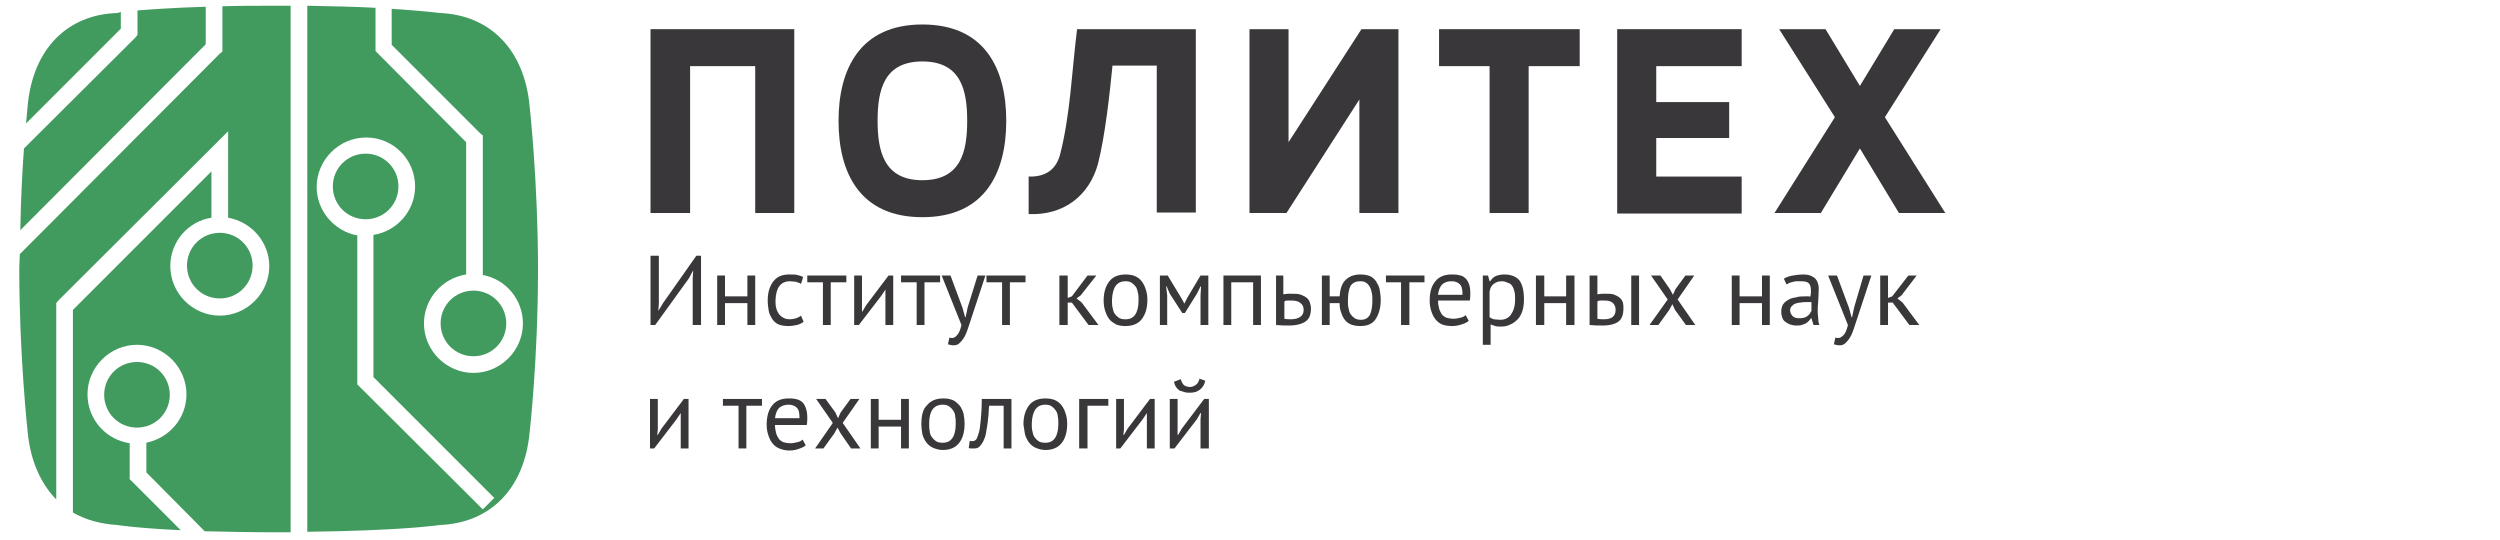 <?xml version="1.0" encoding="utf-8"?>
<!-- Generator: Adobe Illustrator 19.2.1, SVG Export Plug-In . SVG Version: 6.00 Build 0)  -->
<svg version="1.1" id="Layer_3" xmlns="http://www.w3.org/2000/svg" xmlns:xlink="http://www.w3.org/1999/xlink" x="0px" y="0px"
	 width="480px" height="103.6px" viewBox="0 0 480 103.6" style="enable-background:new 0 0 480 103.6;" xml:space="preserve">
<style type="text/css">
	.st0{fill:#419b5f;}
	.st1{fill:none;}
	.st2{fill:#39373A;}
	#small{
    display:none;
    }
    @media screen and (max-width: 200px){
    #big{
    display:none;
    }
    #small{
    display:block;
    }
    }
</style>
<g id="symbol">
	<path class="st0" d="M3.9,44.2L39.5,8.5V1.3h-0.2C33,1.5,29.1,1.8,26.4,2v4.7L26,7.2L4.6,28.5C4.3,32.7,4,38,3.9,44.2z"/>
	<path class="st0" d="M84.6,62.1c0,3.5,2.8,6.3,6.3,6.3s6.3-2.8,6.3-6.3c0-3.5-2.8-6.3-6.3-6.3C87.4,55.8,84.6,58.6,84.6,62.1z"/>
	<path class="st0" d="M35.9,51c0,3.5,2.8,6.3,6.3,6.3s6.3-2.8,6.3-6.3s-2.8-6.3-6.3-6.3S35.9,47.5,35.9,51z"/>
	<path class="st0" d="M59,1.1v101c18-0.2,25.5-1.3,25.5-1.3c9.5-0.4,16.2-6.8,17.2-17.9c0,0,1.6-13.9,1.6-31.2
		c0-16.7-1.6-31.2-1.6-31.2c-1-11.1-7.7-17.6-17.2-18c0,0-2.9-0.4-9.3-0.8v6.9l17,17l0.5,0.4v26.8c4.4,0.8,7.7,4.7,7.7,9.3
		c0,5.2-4.3,9.5-9.5,9.5s-9.5-4.3-9.5-9.5c0-4.7,3.5-8.7,8.1-9.4V27.3L72.1,9.8V1.5C68.6,1.3,64.2,1.2,59,1.1z M79.7,35.8
		c0,4.7-3.5,8.6-8,9.3v27.3l23.2,23.2l-2.2,2.2L69.1,74.3l-0.5-0.5V45.2c-4.4-0.8-7.8-4.7-7.8-9.3c0-5.2,4.3-9.5,9.5-9.5
		C75.5,26.4,79.7,30.6,79.7,35.8z"/>
	<path class="st0" d="M32.6,75.8c0-3.5-2.8-6.3-6.3-6.3S20,72.3,20,75.8s2.8,6.3,6.3,6.3C29.8,82.1,32.6,79.3,32.6,75.8z"/>
	<path class="st0" d="M3.7,51.6c0,16.7,1.6,31.2,1.6,31.2c0.5,5.6,2.5,10,5.5,13.1V58.2l0.4-0.5l29.9-29.8l2.7-2.7v16.6
		c4.5,0.8,7.9,4.7,7.9,9.3c0,5.2-4.3,9.5-9.5,9.5s-9.5-4.3-9.5-9.5c0-4.7,3.4-8.6,7.9-9.3v-8.9L14,59.5v38.9
		c2.4,1.4,5.3,2.2,8.5,2.4c0,0,3.7,0.6,12.2,1l-9.3-9.3L24.9,92v-6.9c-4.6-0.7-8.1-4.6-8.1-9.4c0-5.2,4.3-9.5,9.5-9.5
		s9.5,4.3,9.5,9.5c0,4.6-3.3,8.4-7.7,9.3v5.7L39.3,102h0.1c3.9,0.1,8.6,0.2,14.1,0.2h2.3V1.1c-0.8,0-1.5,0-2.3,0
		c-4.1,0-7.6,0-10.8,0.1v8.7l-0.5,0.4L3.8,48.8C3.8,49.7,3.7,50.6,3.7,51.6z"/>
	<path class="st0" d="M22.5,2.5C13,2.8,6.3,9.3,5.3,20.4c0,0-0.1,1.3-0.3,3.3L23.2,5.5V2.3C23,2.4,22.5,2.5,22.5,2.5z"/>
	<path class="st0" d="M63.9,35.8c0,3.5,2.8,6.3,6.3,6.3s6.3-2.8,6.3-6.3s-2.8-6.3-6.3-6.3C66.7,29.5,63.9,32.3,63.9,35.8z"/>
</g>
<g id="big">
	<path class="st1" d="M198.7,83.9c0.2,0.3,0.5,0.6,0.8,0.8c0.3,0.2,0.7,0.3,1.2,0.3c1.7,0,2.6-1.2,2.6-3.6c0-0.5-0.1-1-0.1-1.4
		c-0.1-0.5-0.3-0.8-0.4-1.2c-0.2-0.3-0.5-0.6-0.8-0.8c-0.3-0.2-0.7-0.3-1.2-0.3c-1.7,0-2.6,1.2-2.6,3.6c0,0.5,0,0.9,0.1,1.4
		C198.4,83.2,198.5,83.6,198.7,83.9z"/>
	<path class="st1" d="M177.1,11.8c-7.4,0-8.6,5.5-8.6,11.4c0,5.8,1.2,11.4,8.6,11.4c7.4,0,8.6-5.5,8.6-11.4
		C185.7,17.4,184.5,11.8,177.1,11.8z"/>
	<path class="st1" d="M246.6,61.1c0.5,0.1,0.9,0.1,1.3,0.1c0.8,0,1.4-0.1,1.8-0.5c0.4-0.3,0.6-0.8,0.6-1.3s-0.2-0.9-0.6-1.3
		c-0.4-0.3-0.9-0.5-1.7-0.5c-0.2,0-0.5,0-0.7,0c-0.3,0-0.5,0-0.7,0.1L246.6,61.1L246.6,61.1z"/>
	<path class="st1" d="M151.4,77.7c-0.7,0-1.3,0.2-1.8,0.6c-0.4,0.4-0.7,1.1-0.8,2h4.7c0-1-0.2-1.6-0.5-2
		C152.6,77.9,152.1,77.7,151.4,77.7z"/>
	<path class="st1" d="M214.1,60.2c0.2,0.3,0.5,0.6,0.8,0.8s0.7,0.3,1.2,0.3c1.7,0,2.6-1.2,2.6-3.6c0-0.5,0-1-0.1-1.4
		s-0.3-0.8-0.4-1.2c-0.2-0.3-0.5-0.6-0.8-0.8s-0.7-0.3-1.2-0.3c-1.7,0-2.6,1.2-2.6,3.7c0,0.5,0,0.9,0.1,1.4
		C213.8,59.5,213.9,59.9,214.1,60.2z"/>
	<path class="st1" d="M259.3,60.2c0.2,0.3,0.4,0.6,0.8,0.8c0.3,0.2,0.7,0.3,1.2,0.3c0.8,0,1.4-0.3,1.7-0.9c0.3-0.6,0.5-1.5,0.5-2.8
		c0-0.5,0-1-0.1-1.4s-0.2-0.8-0.4-1.2c-0.2-0.3-0.4-0.6-0.7-0.8c-0.3-0.2-0.7-0.3-1.1-0.3c-0.9,0-1.5,0.3-1.9,0.9
		c-0.4,0.6-0.6,1.5-0.6,2.8c0,0.5,0,1,0.1,1.4C259,59.5,259.1,59.9,259.3,60.2z"/>
	<path class="st1" d="M179,83.9c0.2,0.3,0.5,0.6,0.8,0.8c0.3,0.2,0.7,0.3,1.2,0.3c1.7,0,2.6-1.2,2.6-3.6c0-0.5,0-1-0.1-1.4
		c-0.1-0.5-0.2-0.8-0.4-1.2c-0.2-0.3-0.5-0.6-0.8-0.8c-0.3-0.2-0.7-0.3-1.2-0.3c-1.7,0-2.6,1.2-2.6,3.6c0,0.5,0,0.9,0.1,1.4
		C178.7,83.2,178.8,83.6,179,83.9z"/>
	<path class="st1" d="M280.3,54.6c-0.4-0.4-0.9-0.6-1.6-0.6c-0.8,0-1.3,0.2-1.8,0.6c-0.4,0.4-0.7,1.1-0.8,2h4.7
		C280.8,55.7,280.6,55,280.3,54.6z"/>
	<path class="st1" d="M287,54.5c-0.4,0.3-0.6,0.9-0.8,1.5v4.7c0.2,0.2,0.5,0.3,0.8,0.4c0.3,0.1,0.7,0.1,1.2,0.1c0.9,0,1.6-0.3,2.1-1
		s0.8-1.6,0.8-2.9c0-0.5,0-1-0.1-1.4s-0.2-0.8-0.4-1.1c-0.2-0.3-0.4-0.5-0.8-0.7c-0.3-0.2-0.7-0.3-1.2-0.3
		C287.9,54,287.3,54.2,287,54.5z"/>
	<path class="st1" d="M346.7,58.1c-0.4,0-0.8,0-1.1,0.1c-0.4,0-0.7,0.1-1,0.2c-0.3,0.1-0.5,0.3-0.7,0.5s-0.3,0.5-0.3,0.8
		c0,0.4,0.2,0.8,0.5,1.1s0.7,0.4,1.2,0.4c0.4,0,0.7,0,0.9-0.1c0.3-0.1,0.5-0.2,0.7-0.3c0.2-0.2,0.4-0.3,0.5-0.5s0.2-0.3,0.3-0.5
		v-1.6c-0.2,0-0.4,0-0.5,0C347,58.1,346.9,58.1,346.7,58.1z"/>
	<path class="st1" d="M306.7,61.1c0.5,0.1,0.9,0.1,1.3,0.1c0.8,0,1.4-0.1,1.7-0.5c0.3-0.3,0.5-0.8,0.5-1.3s-0.1-0.9-0.5-1.3
		c-0.3-0.3-0.9-0.5-1.6-0.5c-0.2,0-0.4,0-0.7,0c-0.3,0-0.5,0-0.7,0.1L306.7,61.1L306.7,61.1z"/>
	<polygon class="st2" points="310.5,41 334.4,41 334.4,33.9 318,33.9 318,26.5 332,26.5 332,19.6 318,19.6 318,12.7 334.4,12.7 
		334.4,5.6 310.5,5.6 	"/>
	<path class="st2" d="M177.1,4.7c-12,0-16.1,8.6-16.1,18.5c0,10,4.1,18.5,16.1,18.5s16.1-8.5,16.1-18.5
		C193.2,13.2,189.1,4.7,177.1,4.7z M177.1,34.6c-7.4,0-8.6-5.6-8.6-11.4c0-5.9,1.2-11.4,8.6-11.4c7.4,0,8.6,5.5,8.6,11.4
		C185.7,29.1,184.5,34.6,177.1,34.6z"/>
	<polygon class="st2" points="303.3,5.6 276.3,5.6 276.3,12.7 286,12.7 286,40.9 293.5,40.9 293.5,12.7 303.3,12.7 	"/>
	<polygon class="st2" points="372.6,5.6 363.7,5.6 357.1,16.5 350.5,5.6 341.6,5.6 352.3,22.5 340.7,40.9 349.6,40.9 357.1,28.5 
		364.6,40.9 373.5,40.9 361.9,22.5 	"/>
	<path class="st2" d="M203.5,29.8c-0.8,2.8-2.8,4.2-6,4.1v7.2c6.7,0.3,11.6-3.5,13.3-9.6c1.4-5.4,2.3-13.9,2.8-18.9h8.5v28.2h7.5
		V5.6h-22.8C205.8,13.5,205.5,22.2,203.5,29.8z"/>
	<polygon class="st2" points="239.9,5.6 239.9,40.9 247,40.9 261,19.1 261,40.9 268.5,40.9 268.5,5.6 261.4,5.6 247.4,27.3 
		247.4,5.6 	"/>
	<polygon class="st2" points="124.9,40.9 132.5,40.9 132.5,12.7 145,12.7 145,40.9 152.5,40.9 152.5,5.6 124.9,5.6 	"/>
	<polygon class="st2" points="124.9,62.4 125.8,62.4 132.3,53.4 133.1,51.9 133.1,51.9 133,53.4 133,62.4 134.6,62.4 134.6,49.1 
		133.7,49.1 127.3,58.2 126.4,59.7 126.4,59.7 126.5,58.2 126.5,49.1 124.9,49.1 	"/>
	<polygon class="st2" points="137.7,52.9 137.7,62.4 139.2,62.4 139.2,58.2 143.5,58.2 143.5,62.4 145,62.4 145,52.9 143.5,52.9 
		143.5,56.9 139.2,56.9 139.2,52.9 	"/>
	<path class="st2" d="M151.7,54c0.4,0,0.8,0.1,1.1,0.1c0.3,0.1,0.7,0.2,1,0.4l0.4-1.3c-0.3-0.2-0.7-0.3-1.1-0.4
		c-0.4-0.1-0.9-0.1-1.6-0.1c-1.3,0-2.3,0.4-3,1.3c-0.7,0.9-1.1,2.1-1.1,3.7c0,0.7,0.1,1.4,0.2,2c0.1,0.6,0.4,1.1,0.7,1.6
		c0.3,0.4,0.7,0.8,1.2,1s1.1,0.3,1.9,0.3c0.6,0,1.1-0.1,1.6-0.2c0.5-0.1,1-0.4,1.3-0.6l-0.5-1.2c-0.2,0.2-0.5,0.3-0.9,0.5
		c-0.4,0.1-0.8,0.2-1.2,0.2c-0.5,0-1-0.1-1.3-0.3c-0.4-0.2-0.7-0.5-0.9-0.8s-0.4-0.7-0.5-1.2c-0.1-0.4-0.1-0.9-0.1-1.4
		C149,55.2,149.9,54,151.7,54z"/>
	<path class="st2" d="M154.4,61.8L154.4,61.8L154.4,61.8z"/>
	<polygon class="st2" points="155,54.2 158,54.2 158,62.4 159.5,62.4 159.5,54.2 162.5,54.2 162.5,52.9 155,52.9 	"/>
	<polygon class="st2" points="165.5,52.9 164,52.9 164,62.4 164.9,62.4 169.2,56.8 170,55.6 170,55.6 170,56.8 170,62.4 171.5,62.4 
		171.5,52.9 170.6,52.9 166.3,58.6 165.6,59.8 165.5,59.8 165.5,58.7 	"/>
	<polygon class="st2" points="173,54.2 176,54.2 176,62.4 177.5,62.4 177.5,54.2 180.5,54.2 180.5,52.9 173,52.9 	"/>
	<path class="st2" d="M185.8,59l-0.4,1.9h-0.1l-0.5-1.8l-2.3-6.2h-1.7l3.8,9.5c-0.2,0.9-0.5,1.6-0.8,1.9c-0.3,0.4-0.7,0.6-1,0.6
		c-0.1,0-0.3,0-0.5-0.1l-0.3,1.3c0.3,0.1,0.7,0.2,1.1,0.2c0.4,0,0.8-0.1,1.1-0.4s0.6-0.6,0.9-1.1c0.3-0.5,0.5-1,0.7-1.6
		s0.4-1.2,0.6-1.8l2.8-8.5h-1.5L185.8,59z"/>
	<polygon class="st2" points="189.4,54.2 192.4,54.2 192.4,62.4 193.9,62.4 193.9,54.2 196.9,54.2 196.9,52.9 189.4,52.9 	"/>
	<polygon class="st2" points="203.4,52.9 203.4,62.4 205,62.4 205,58.1 205.8,58.1 209,62.4 210.9,62.4 207.7,58.1 206.7,57.3 
		207.5,56.7 210.5,52.9 208.8,52.9 205.8,56.9 205,57.2 205,52.9 	"/>
	<path class="st2" d="M214.3,62.3c0.5,0.2,1.1,0.3,1.8,0.3c1.3,0,2.4-0.4,3.1-1.3c0.7-0.9,1.1-2.1,1.1-3.7c0-0.7-0.1-1.4-0.3-2
		s-0.4-1.1-0.8-1.6c-0.3-0.4-0.8-0.8-1.3-1s-1.1-0.3-1.8-0.3c-1.3,0-2.4,0.4-3.1,1.3c-0.7,0.9-1.1,2.1-1.1,3.7c0,0.7,0.1,1.4,0.3,2
		s0.4,1.1,0.8,1.6C213.3,61.7,213.8,62,214.3,62.3z M216.1,54c0.5,0,0.9,0.1,1.2,0.3s0.6,0.5,0.8,0.8s0.3,0.7,0.4,1.2
		c0.1,0.4,0.1,0.9,0.1,1.4c0,2.4-0.9,3.7-2.6,3.6c-0.5,0-0.9-0.1-1.2-0.3s-0.6-0.5-0.8-0.8s-0.3-0.7-0.4-1.2
		c-0.1-0.4-0.1-0.9-0.1-1.4C213.6,55.2,214.4,54,216.1,54z"/>
	<polygon class="st2" points="228,57.1 227.4,58.3 227.4,58.3 226.8,57.2 224.2,52.9 222.7,52.9 222.7,62.4 224.1,62.4 224.1,56.7 
		223.9,55 224,55 224.6,56.4 227,60.1 227.5,60.1 229.8,56.4 230.5,55 230.6,55 230.5,56.8 230.5,62.4 232,62.4 232,52.9 
		230.5,52.9 	"/>
	<polygon class="st2" points="234.9,62.4 236.4,62.4 236.4,54.2 240.6,54.2 240.6,62.4 242.1,62.4 242.1,52.9 234.9,52.9 	"/>
	<path class="st2" d="M245,52.9v9.5c0.9,0.1,1.7,0.1,2.5,0.1c1.4,0,2.5-0.3,3.2-0.8s1-1.3,1-2.5c0-0.4-0.1-0.7-0.2-1.1
		c-0.1-0.3-0.3-0.7-0.6-0.9c-0.3-0.3-0.7-0.4-1.1-0.6c-0.5-0.2-1-0.2-1.7-0.2c-0.3,0-0.5,0-0.8,0s-0.6,0.1-0.9,0.1v-3.6H245z
		 M247.3,57.7c0.3,0,0.5,0,0.7,0c0.8,0,1.4,0.2,1.7,0.5c0.4,0.3,0.6,0.7,0.6,1.3s-0.2,1-0.6,1.3c-0.4,0.3-1,0.5-1.8,0.5
		c-0.4,0-0.9,0-1.3-0.1v-3.3C246.8,57.7,247,57.7,247.3,57.7z"/>
	<path class="st2" d="M253.8,52.9v9.5h1.5v-4.2h1.9c0,0.7,0.1,1.3,0.3,1.8c0.2,0.6,0.4,1,0.7,1.4c0.3,0.4,0.7,0.7,1.2,0.9
		s1.1,0.3,1.8,0.3c1.3,0,2.3-0.4,2.9-1.3c0.6-0.9,1-2.1,1-3.7c0-0.7-0.1-1.4-0.2-2s-0.4-1.1-0.7-1.6c-0.3-0.4-0.7-0.8-1.2-1
		s-1.1-0.3-1.8-0.3c-1.3,0-2.2,0.4-2.9,1.1c-0.7,0.7-1,1.8-1.1,3.1h-1.9v-4H253.8z M259.3,54.9c0.4-0.6,1-0.9,1.9-0.9
		c0.5,0,0.8,0.1,1.1,0.3c0.3,0.2,0.5,0.4,0.7,0.8c0.2,0.3,0.3,0.7,0.4,1.2c0.1,0.4,0.1,0.9,0.1,1.4c0,1.2-0.2,2.2-0.5,2.8
		c-0.4,0.6-0.9,0.9-1.7,0.9c-0.5,0-0.9-0.1-1.2-0.3c-0.3-0.2-0.6-0.5-0.8-0.8c-0.2-0.3-0.3-0.7-0.4-1.2c-0.1-0.4-0.1-0.9-0.1-1.4
		C258.8,56.4,259,55.5,259.3,54.9z"/>
	<polygon class="st2" points="270.6,62.4 270.6,54.2 273.5,54.2 273.5,52.9 266.1,52.9 266.1,54.2 269,54.2 269,62.4 	"/>
	<path class="st2" d="M274.5,57.7c0,0.8,0.1,1.4,0.3,2c0.2,0.6,0.4,1.1,0.8,1.6c0.3,0.4,0.8,0.8,1.3,1s1.2,0.3,1.9,0.3
		c0.6,0,1.2-0.1,1.8-0.3c0.6-0.2,1.1-0.4,1.4-0.7l-0.6-1.1c-0.2,0.2-0.5,0.4-1,0.5c-0.4,0.1-0.9,0.2-1.3,0.2c-0.6,0-1-0.1-1.4-0.2
		c-0.4-0.2-0.7-0.4-0.9-0.7c-0.2-0.3-0.4-0.7-0.5-1.1c-0.1-0.4-0.2-0.9-0.2-1.5h6.1c0.1-0.5,0.1-1,0.1-1.4c0-0.8-0.1-1.4-0.3-1.9
		c-0.2-0.5-0.5-0.9-0.8-1.1c-0.3-0.3-0.7-0.4-1.2-0.5c-0.4-0.1-0.9-0.1-1.3-0.1c-1.3,0-2.4,0.4-3.1,1.3
		C274.9,54.8,274.5,56,274.5,57.7z M276.9,54.6c0.5-0.4,1-0.6,1.8-0.6c0.7,0,1.2,0.2,1.6,0.6c0.4,0.4,0.5,1.1,0.5,2h-4.7
		C276.2,55.7,276.5,55,276.9,54.6z"/>
	<path class="st2" d="M287.2,53c-0.5,0.2-0.8,0.6-1.1,1H286l-0.3-1.1h-1v13.3h1.5v-3.9c0.3,0.1,0.6,0.2,0.9,0.3s0.6,0.1,1.1,0.1
		c0.7,0,1.2-0.1,1.8-0.4c0.5-0.2,1-0.6,1.4-1s0.7-1,0.9-1.6c0.2-0.6,0.3-1.4,0.3-2.2c0-1.7-0.3-2.9-0.9-3.7
		c-0.6-0.7-1.6-1.1-2.8-1.1C288.2,52.7,287.7,52.8,287.2,53z M290.4,55c0.2,0.3,0.3,0.7,0.4,1.1c0.1,0.4,0.1,0.9,0.1,1.4
		c0,1.3-0.3,2.2-0.8,2.9s-1.2,1-2.1,1c-0.5,0-0.9-0.1-1.2-0.1c-0.3-0.1-0.5-0.2-0.8-0.4V56c0.1-0.7,0.4-1.2,0.8-1.5s0.9-0.5,1.5-0.5
		c0.5,0,0.8,0.1,1.2,0.3C290,54.4,290.2,54.7,290.4,55z"/>
	<polygon class="st2" points="302.3,62.4 302.3,52.9 300.7,52.9 300.7,56.9 296.5,56.9 296.5,52.9 294.9,52.9 294.9,62.4 
		296.5,62.4 296.5,58.2 300.7,58.2 300.7,62.4 	"/>
	<rect x="313.2" y="52.9" class="st2" width="1.5" height="9.5"/>
	<path class="st2" d="M305.2,52.9v9.5c0.9,0.1,1.7,0.1,2.5,0.1c1.4,0,2.5-0.3,3.1-0.8s0.9-1.3,0.9-2.5c0-0.4,0-0.7-0.1-1.1
		c-0.1-0.3-0.3-0.7-0.6-0.9c-0.3-0.3-0.6-0.4-1-0.6c-0.4-0.2-1-0.2-1.6-0.2c-0.3,0-0.5,0-0.8,0s-0.6,0.1-0.9,0.1v-3.6H305.2z
		 M307.4,57.7c0.3,0,0.5,0,0.7,0c0.8,0,1.3,0.2,1.6,0.5c0.3,0.3,0.5,0.7,0.5,1.3s-0.2,1-0.5,1.3s-0.9,0.5-1.7,0.5
		c-0.4,0-0.9,0-1.3-0.1v-3.3C306.9,57.7,307.1,57.7,307.4,57.7z"/>
	<polygon class="st2" points="318.4,62.4 320.5,59.5 321.1,58.4 321.6,59.5 323.7,62.4 325.5,62.4 322.1,57.5 325.3,52.9 
		323.6,52.9 321.7,55.5 321.2,56.6 320.6,55.5 318.8,52.9 317,52.9 320.2,57.5 316.7,62.4 	"/>
	<polygon class="st2" points="339.8,62.4 339.8,52.9 338.3,52.9 338.3,56.9 334,56.9 334,52.9 332.5,52.9 332.5,62.4 334,62.4 
		334,58.2 338.3,58.2 338.3,62.4 	"/>
	<path class="st2" d="M347.2,56.9h-0.5c-0.7,0-1.3,0-1.9,0.2c-0.6,0.1-1.1,0.2-1.5,0.5c-0.4,0.2-0.7,0.5-1,0.9
		c-0.2,0.4-0.3,0.8-0.3,1.4c0,0.4,0.1,0.8,0.2,1.1s0.3,0.6,0.6,0.8c0.3,0.2,0.6,0.4,0.9,0.5c0.4,0.1,0.7,0.2,1.1,0.2s0.8,0,1.1-0.1
		c0.3-0.1,0.6-0.2,0.8-0.3c0.2-0.1,0.4-0.3,0.6-0.5s0.3-0.3,0.4-0.5h0.1l0.4,1.3h1.1c-0.1-0.4-0.2-0.7-0.2-1.2
		c0-0.4-0.1-0.9-0.1-1.3c0-0.6,0-1.3,0.1-2.1c0-0.7,0.1-1.4,0.1-2.2c0-0.3,0-0.7-0.1-1s-0.2-0.7-0.4-0.9c-0.2-0.3-0.5-0.5-0.9-0.7
		s-0.9-0.3-1.6-0.3s-1.4,0.1-2,0.2c-0.6,0.1-1.2,0.3-1.7,0.6l0.5,1.1c0.2-0.1,0.4-0.2,0.6-0.3s0.5-0.1,0.7-0.2
		c0.3-0.1,0.5-0.1,0.8-0.1c0.2,0,0.5,0,0.7,0c0.7,0,1.2,0.1,1.5,0.4c0.3,0.3,0.4,0.8,0.4,1.5c0,0.3,0,0.6-0.1,1
		C347.6,57,347.4,56.9,347.2,56.9z M347.8,59.7c-0.1,0.2-0.2,0.3-0.3,0.5c-0.1,0.2-0.3,0.3-0.5,0.5c-0.2,0.1-0.4,0.3-0.7,0.3
		c-0.3,0.1-0.6,0.1-0.9,0.1c-0.5,0-0.9-0.1-1.2-0.4c-0.3-0.3-0.5-0.7-0.5-1.1c0-0.3,0.1-0.6,0.3-0.8c0.2-0.2,0.4-0.4,0.7-0.5
		c0.3-0.1,0.6-0.2,1-0.2c0.4-0.1,0.8-0.1,1.1-0.1c0.2,0,0.4,0,0.5,0c0.2,0,0.4,0,0.5,0V59.7z"/>
	<path class="st2" d="M342.6,53.6L342.6,53.6L342.6,53.6z"/>
	<path class="st2" d="M352.9,64.9c-0.1,0-0.3,0-0.5-0.1l-0.3,1.3c0.3,0.1,0.7,0.2,1.1,0.2s0.8-0.1,1.1-0.4c0.3-0.3,0.6-0.6,0.9-1.1
		s0.5-1,0.7-1.6s0.4-1.2,0.6-1.8l2.8-8.5h-1.5L356,59l-0.4,1.9h-0.1l-0.5-1.8l-2.3-6.2H351l3.8,9.5c-0.2,0.9-0.5,1.6-0.8,1.9
		C353.6,64.7,353.3,64.9,352.9,64.9z"/>
	<polygon class="st2" points="361,52.9 361,62.4 362.5,62.4 362.5,58.1 363.4,58.1 366.6,62.4 368.5,62.4 365.3,58.1 364.3,57.3 
		365.1,56.7 368,52.9 366.4,52.9 363.3,56.9 362.5,57.2 362.5,52.9 	"/>
	<polygon class="st2" points="124.8,86.1 125.6,86.1 129.9,80.5 130.7,79.3 130.7,79.3 130.7,80.5 130.7,86.1 132.2,86.1 
		132.2,76.6 131.3,76.6 127,82.3 126.3,83.5 126.2,83.5 126.3,82.4 126.3,76.6 124.8,76.6 	"/>
	<polygon class="st2" points="138.8,77.9 141.8,77.9 141.8,86.1 143.3,86.1 143.3,77.9 146.3,77.9 146.3,76.6 138.8,76.6 	"/>
	<path class="st2" d="M153.9,77.1c-0.4-0.3-0.7-0.4-1.2-0.5c-0.4-0.1-0.9-0.1-1.3-0.1c-1.3,0-2.4,0.4-3.1,1.3
		c-0.7,0.8-1.1,2.1-1.1,3.7c0,0.7,0.1,1.4,0.3,2s0.4,1.1,0.8,1.6c0.3,0.4,0.8,0.8,1.3,1s1.2,0.4,1.9,0.4s1.3-0.1,1.8-0.3
		c0.6-0.2,1.1-0.4,1.4-0.7l-0.6-1.1c-0.2,0.2-0.5,0.4-1,0.5c-0.4,0.1-0.9,0.2-1.3,0.2c-0.6,0-1-0.1-1.4-0.2
		c-0.4-0.2-0.7-0.4-0.9-0.7c-0.2-0.3-0.4-0.7-0.5-1.1s-0.2-0.9-0.2-1.5h6.1c0.1-0.5,0.1-1,0.1-1.4c0-0.8-0.1-1.4-0.3-1.9
		C154.5,77.7,154.2,77.3,153.9,77.1z M148.8,80.3c0.1-0.9,0.4-1.6,0.8-2c0.5-0.4,1.1-0.6,1.8-0.6s1.2,0.2,1.6,0.6
		c0.4,0.4,0.5,1,0.5,2H148.8z"/>
	<polygon class="st2" points="158.1,86.1 160.2,83.2 160.8,82.1 161.4,83.2 163.4,86.1 165.2,86.1 161.8,81.2 165,76.6 163.3,76.6 
		161.4,79.2 160.9,80.3 160.4,79.2 158.5,76.6 156.7,76.6 159.9,81.2 156.5,86.1 	"/>
	<polygon class="st2" points="168.7,76.6 167.2,76.6 167.2,86.1 168.7,86.1 168.7,81.9 173,81.9 173,86.1 174.5,86.1 174.5,76.6 
		173,76.6 173,80.6 168.7,80.6 	"/>
	<path class="st2" d="M176.9,81.4c0,0.7,0.1,1.4,0.2,2c0.2,0.6,0.4,1.1,0.8,1.6c0.3,0.4,0.8,0.8,1.3,1s1.1,0.4,1.8,0.4
		c1.3,0,2.4-0.4,3.1-1.3c0.7-0.8,1.1-2.1,1.1-3.7c0-0.8-0.1-1.4-0.2-2c-0.2-0.6-0.4-1.1-0.8-1.6c-0.4-0.4-0.8-0.8-1.3-1
		s-1.1-0.3-1.8-0.3c-1.3,0-2.4,0.4-3.1,1.3C177.2,78.5,176.9,79.8,176.9,81.4z M181,77.7c0.5,0,0.9,0.1,1.2,0.3
		c0.3,0.2,0.6,0.5,0.8,0.8s0.4,0.7,0.4,1.2c0.1,0.4,0.1,0.9,0.1,1.4c0,2.4-0.9,3.7-2.6,3.6c-0.5,0-0.9-0.1-1.2-0.3
		c-0.3-0.2-0.6-0.5-0.8-0.8s-0.4-0.7-0.4-1.2c-0.1-0.4-0.1-0.9-0.1-1.4C178.4,78.9,179.3,77.7,181,77.7z"/>
	<path class="st2" d="M194.2,86.1v-9.5h-5.7c0,1.7-0.1,3.1-0.2,4.1c-0.1,1.1-0.2,1.9-0.4,2.5s-0.3,1-0.5,1.2s-0.4,0.3-0.7,0.3
		c-0.2,0-0.4,0-0.5-0.1L186,86c0.1,0.1,0.3,0.1,0.5,0.1s0.4,0,0.6,0c0.4,0,0.7-0.1,1-0.4s0.5-0.6,0.7-1s0.4-0.9,0.5-1.5
		s0.2-1.2,0.3-1.8c0.1-0.6,0.1-1.2,0.2-1.8c0-0.6,0.1-1.2,0.1-1.7h2.8v8.2C192.7,86.1,194.2,86.1,194.2,86.1z"/>
	<path class="st2" d="M196.8,83.4c0.2,0.6,0.4,1.1,0.8,1.6c0.3,0.4,0.8,0.8,1.3,1s1.1,0.4,1.8,0.4c1.3,0,2.4-0.4,3.1-1.3
		c0.7-0.8,1.1-2.1,1.1-3.7c0-0.8-0.1-1.4-0.3-2s-0.4-1.1-0.8-1.6c-0.3-0.4-0.8-0.8-1.3-1s-1.1-0.3-1.8-0.3c-1.3,0-2.4,0.4-3.1,1.3
		c-0.7,0.9-1.1,2.1-1.1,3.7C196.6,82.1,196.7,82.8,196.8,83.4z M200.7,77.7c0.5,0,0.9,0.1,1.2,0.3c0.3,0.2,0.6,0.5,0.8,0.8
		s0.4,0.7,0.4,1.2c0.1,0.4,0.1,0.9,0.1,1.4c0,2.4-0.9,3.7-2.6,3.6c-0.5,0-0.9-0.1-1.2-0.3c-0.3-0.2-0.6-0.5-0.8-0.8
		s-0.3-0.7-0.4-1.2c-0.1-0.4-0.1-0.9-0.1-1.4C198.2,78.9,199,77.7,200.7,77.7z"/>
	<polygon class="st2" points="207.2,86.1 208.8,86.1 208.8,77.9 212.8,77.9 212.8,76.6 207.2,76.6 	"/>
	<polygon class="st2" points="220.2,86.1 221.7,86.1 221.7,76.6 220.8,76.6 216.5,82.3 215.8,83.5 215.7,83.5 215.8,82.4 
		215.8,76.6 214.3,76.6 214.3,86.1 215.1,86.1 219.4,80.5 220.2,79.3 220.2,79.3 220.2,80.5 	"/>
	<polygon class="st2" points="226.9,82.3 226.2,83.5 226.1,83.5 226.1,82.4 226.1,76.6 224.6,76.6 224.6,86.1 225.5,86.1 
		229.8,80.5 230.5,79.3 230.6,79.3 230.5,80.5 230.5,86.1 232.1,86.1 232.1,76.6 231.2,76.6 	"/>
	<path class="st2" d="M227.5,75.3c0.3,0.1,0.7,0.1,1,0.1c0.8,0,1.4-0.2,1.9-0.6s0.9-1,1-1.7l-1.1-0.4c-0.1,0.5-0.3,0.9-0.7,1.2
		c-0.3,0.2-0.7,0.4-1.1,0.4c-0.4,0-0.8-0.1-1.1-0.3c-0.3-0.2-0.5-0.6-0.7-1.2l-1.3,0.5c0.1,0.4,0.2,0.7,0.4,1s0.4,0.5,0.7,0.7
		C226.9,75.1,227.2,75.2,227.5,75.3z"/>
</g>
<g id="small">
	<polygon class="st2" points="160.9,48.3 161.8,39 161.2,39 156.4,48.6 129.7,88 119.2,88 119.2,16.3 133.2,16.3 133.2,55.3 
		132.2,65 132.8,65 137.8,55 164.5,16.3 174.9,16.3 174.9,88 160.9,88 	"/>
	<polygon class="st2" points="205,57.4 201.4,57.4 201.4,88 187.3,88 187.3,16.3 201.4,16.3 201.4,48.1 204.6,46.6 224.4,16.3 
		240.3,16.3 219.5,46.4 213.9,50.3 219.7,54.3 243.5,88 226.2,88 	"/>
	<polygon class="st2" points="291,58 264.8,58 264.8,88 250.8,88 250.8,16.3 264.8,16.3 264.8,45.5 291,45.5 291,16.3 305,16.3 
		305,88 291,88 	"/>
	<polygon class="st2" points="368.3,28.8 347.4,28.8 347.4,88 333.4,88 333.4,28.8 312.4,28.8 312.4,16.3 368.3,16.3 	"/>
</g>
</svg>
